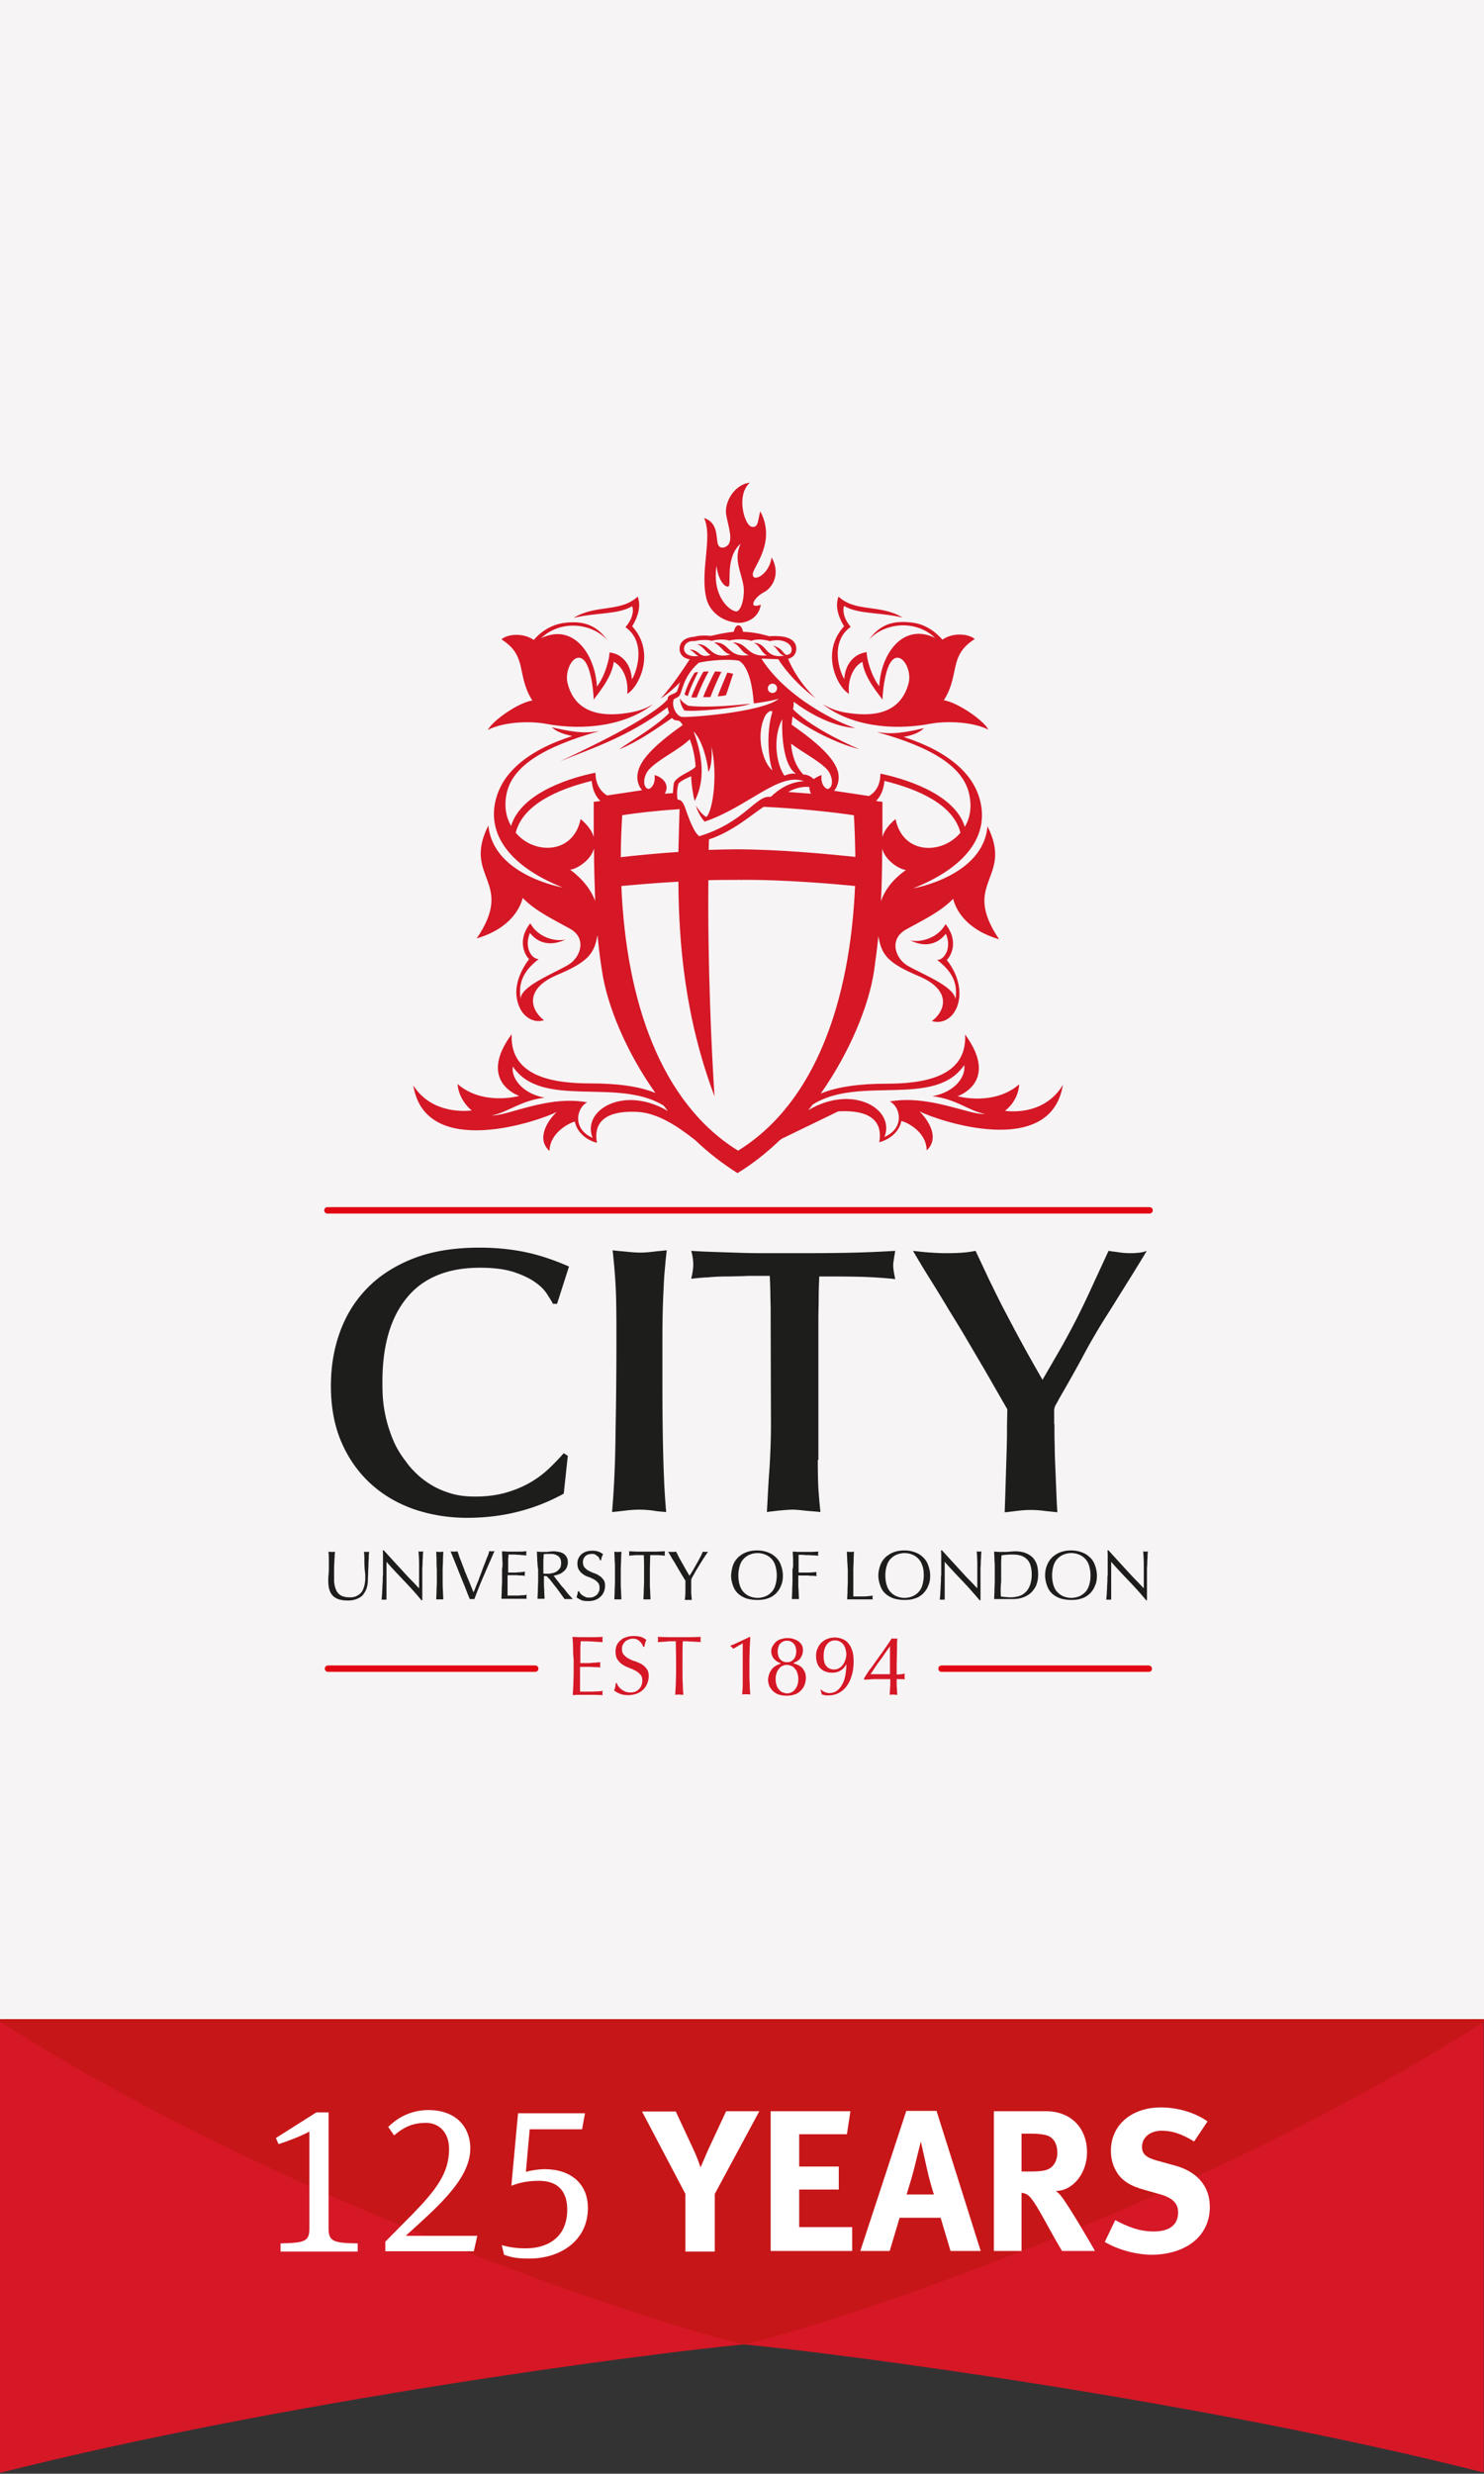 <svg version="1.1" id="Logo" xmlns="http://www.w3.org/2000/svg" x="0" y="0" viewBox="0 0 509.9 849.6" xml:space="preserve"><rect x="0" y="0" width="509.9" height="849.6" fill="#333333" stroke="none"/><style>.st1{fill:#d51726}</style><title>city-university-london-full</title><path fill="#f7f4f5" d="M0 0h509.9v693.5H0z"/><path class="st1" d="M239.9 230.8l-1.2.2c-2.2 3.4-2.9 5.6-3.5 7.5.3.2.6.4 1.1.6 1.1-3.4 2.9-7 3.6-8.3m4.2 8.6c.8-2.2 3-7.3 3.8-8.6 0 0-1.1-.2-2.2-.2-1.2 2.1-3.6 7.4-4.1 8.8.8.1 1.6 0 2.5 0m-4.7.1c1.1-2.9 2.6-6.2 4.1-8.9 0 0-1.3 0-1.8.1-1.6 2.5-3.8 7.6-4.2 8.8 0-.1.5.2 1.9 0m66.3 138.8c3.4 1.5 5.6 8.9-1.8 12.2 3.8-9.6-10.9-18.3-26.2-9.2.5-.6 1-1.2 1.5-1.9 15.9-10.2 42 1.3 52.1-13.6.6 3.9-3 9.2-10.9 10.7 8.3 1 12.4 5 18 6.1-5.4.4-19.1-6.7-32.7-4.3m-52.1 16.9c-26.7-16.5-38.5-51.7-40.1-90.9 3.3-.3 10.9-1 19.6-1.5.1 20.9 2.2 46.7 12.4 73.7-1-15.1-2.4-45.5-2.1-74.2 3.4-.1 6.8-.1 10.1-.1l.2-.1.2.1c15.1-.2 34 1.5 39.9 2.1-1.7 39.2-13.5 74.4-40.2 90.9m-50-4.4c-7.4-3.3-5.2-10.7-1.8-12.2-13.6-2.5-27.3 4.7-32.8 4.5 5.6-1.1 9.8-5.1 18.1-6.1-7.9-1.5-11.5-6.9-10.9-10.7 10 14.8 35.9 3.6 51.8 13.4.5.6 1 1.3 1.5 1.9-15.2-9-29.7-.3-25.9 9.2M213.8 280c4.8-.8 12.1-1.6 19.7-2.1-.1 4.4-.3 9.3-.4 14.7-7.6.5-14.4 1.2-19.8 1.8 0-4.8.2-9.6.5-14.4m9.1-15.6c3.2-3.6 10.5-6.9 14.1-10.5 1.1 2.8 1.8 6.1 2 9.4-1.3 1.7-5.9 2.9-7.4 5.4-.2.9-.3 2.2-.4 3.7-.9.1-1.8.1-2.8.2 1.8-3-.5-5.6-3.5-6.4.4 3-1.1 4.6-2.1 4.8-2.2-.6-1.7-4.6.1-6.6m11.2-18.2c-2-.6-3.4-3.9-2.6-6 .4-.4 1.2-.5 1.8-1.1 1.2-1.1 1-6.4 6.8-11.5 4.2-.9 10.3-1.3 13.7-.7.4.2 4.3 1.8 5.2 14.7 4.5-.6 6.8-1.1 8.6-1.6-6 4.8-32.2 6.6-33.5 6.2m4.5-26c1.9-.4 4.3-.6 6-.1 1.1-.4 4.2-.7 6-.1 2.8-.7 6.2-.4 7.6.1 1.7-.8 4.9-.4 6.3.1 4.9-1.2 7.5 1.2 7.5 2.8 0 1.1-.3 1.4-.9 1.7-2 1.1-1.4-2-5.7-3 1.9.9 2 3 4.1 3.5-7 1.1-5.6-4.4-10.6-4.4 2.2.6 2.5 3.3 4.6 4.3-7.1.7-6.5-4.6-11.8-4.4 2.6.8 2.8 3.4 5.6 4.3-7.6 1-6.4-4.7-12-4.3 2.7 1.2 3.1 3.5 5.7 4.1-7.1 1.9-6.9-4-11.5-3.5 2.1.5 3 2.9 4.7 3.6-4 1.5-3.8-1.9-7.3-1.8 1.3.5 1.8 1.6 3.1 2.2-6.8.9-6-5.6-1.4-5.1m26.8 14.6c.9 0 1.6.7 1.6 1.6 0 .9-.7 1.6-1.6 1.6-.9 0-1.6-.7-1.6-1.6 0-.9.8-1.6 1.6-1.6m8.1 30.9c-2.4-.1-2.7.3-4 .7-3.3-5-3.7-14-.7-19.4-.3 6.7.7 16.3 4.7 18.7m10.8-1.3c1.8 2.1 2.3 6 .1 6.6-1-.2-2.5-1.8-2.1-4.8-1 .3-1.9.8-2.7 1.4-.8-.8-2.1-1.6-3.6-1.6-2.8-3-3.9-6.8-4.2-10.6 3.9 3 9.7 5.9 12.5 9m-6.2 5.9c0 .7.1 1.5.6 2.3-2.7-.2-5.3-.4-7.9-.6 3.1-1.7 5.7-1.9 7.3-1.7m-12.7-5.7c-3.2-2.5-5.8-11.6-2.7-18.3.7-1.8 2.9-2.9 2.6-1.5-1.8 5.8-1.6 14.8.1 19.8m-26.7 10.5c2.9-5.6 3.6-13.2-.4-23.9 3 2.9 4.8 10.3 5.1 13.9 1-1.4 1.4-5.8 1-8.8 2.3 9.3.6 22.2-1.7 24.3-1.5-.8-2.7-2.5-3.6-3.9.7 2.5 2.2 4.6 3 5.5 14.8-5 25.6-17.1 34.1-13.9-4.7.3-8.2 2.4-11.4 5.4-5-.8-8.8 8.7-24.5 13.5-2-1.2-4.1-7.5-4.9-9.8-.8-2.2-1.5-2.7-2.6-2.8-.4-2.3 0-4.7.4-5.6 0 0 1.2-1.2 4.3-2.4 0 2.5.7 6.9 1.2 8.5m54.7 4.9c.3 4.8.4 9.6.5 14.3-9.9-1-24.9-2.5-40.3-2.6-3.4 0-6.8.1-10.1.2 0-1.2.1-2.4.1-3.6 8.4-2.8 14.9-8.7 18.8-11.2 11.3.5 23.8 1.8 31 2.9m-89.4-4.6v12.1c-.5-1.9-1.9-4-4.5-6.2-2.5 12.2-16 12.3-22.3 4.7 2.4-9.6 14.3-14.9 26.1-17.8.3 3.2 1.4 5.4 3 6.9-.8.1-1.6.2-2.3.3m-8.1 23.3c2.1-.2 7-3 8.2-7.3 0 6.2.2 12.1.4 18-1.4-3.6-4-7.3-8.6-10.7m108-30.5c11.8 2.9 23.7 8.2 26.1 17.8-6.3 7.6-19.8 7.6-22.3-4.7-2.6 2.2-4 4.3-4.5 6.2v-12.1c-.7-.1-1.5-.2-2.2-.3 1.5-1.5 2.6-3.7 2.9-6.9m-1.2 41.3c.3-5.9.4-11.8.4-18 1.2 4.2 6 7.1 8.2 7.3-4.7 3.3-7.3 7-8.6 10.7m42.6 72c1.3-.9 4.6-4.1 4.9-9.1-8.7 7.6-21.2 4.1-21.2 4.1s14.6-4.8 2.6-21.2c.8 15-15.1 16.9-27.2 16.9-8.7 0-16.7 1-22.4 3.4 10.1-14.4 16.5-30.2 18.3-42 .6-4.2 1.1-8.1 1.5-12l.1.4c1.1 6.2 3.5 8.9 13.9 13.3s9.8 11.2 4.4 15.4c8.1 2.3 13.8-10 5.1-21 .9-.7 4.6-5.9-.4-12.3-2.6 4.7-8.4 6.4-12.1 5.6 7.7 3.7 11.5-1.5 12.2-2.3 2.1 4.9-.5 9-3 9 4.3 3.3 7.3 7.2 6.3 13.4-.8-4.5-11-8.3-16.4-11.4-4.2-2.4-6.6-9-.7-12.4 5.9-3.3 11.8-6 16.3-10.6.8 3.2 3.9 10.4 15.8 13.9-13.4-19.8 5.1-20.7-4-38.8-1.5 17.2-25.5 21.3-25.5 21.3 20-8 26.3-19.7 22.6-31.4-2.4-7.7-9.9-15.4-25.9-20.6 3.2-.6 5.4-1.5 7-3-9.5 2.2-12.2 1.9-16.3 1.3 19.6 5.4 29.8 12.2 31.8 21.3 1 4.5.3 8.3-1.5 11.3-3.6-11.9-22.2-16.9-29-18.3 0 3.9-1.6 6.3-3.9 7.7l-12-1.8c1.2-1.5 1.9-3.7 1.4-6.2-.9-3.9-4.9-8.8-16-16.5.1-1 .2-1.9.3-2.8 4.9 3.9 14.4 9 22.9 11.2-6.7-2.9-17.4-8.3-22.7-13.7 0-.2 0-.4.1-.6.1-.7.1-1.3.1-2 9.7 7.3 18.1 9 21.1 9-4.7-1.3-23.3-9.8-32.2-23.8 1.9.1 3.9.1 5.8.2 1 1.6 5.2 7.8 12.8 13.4-6.8-6.5-9.4-13.5-9.4-13.5h-.1c2.5-.6 2.9-2.5 2.9-3.5 0-1.5-.7-4.8-9-4.3h-.4c-1.4-.4-4.7-1.4-8.9-1.5-.4-2.4-2.3-3.5-3.2 0-3.3.3-6.5 1.1-7.8 1.4-1.9-.2-4.2-.2-5.7.3-3.6.2-5.1 2.1-5.1 4-.1 1.8 1.2 3.5 3.5 3.7-1.2 1.9-5.9 9.1-10 13.5 2.8-1.7 6.4-5.3 6.4-5.3l.3-.5c-.4 1.4-.8 2.6-1.1 3.4-.6.6-1.8 1-2 1.1-.2.1-1.2.5-1.2 1.3v.3c-5.9 6.6-27.9 17-37 21.3 10-4.2 23-8.1 37-18.6.1.8.3 1.4.5 2-5.1 5.1-12.6 9.2-17.2 12.5 7.1-2.9 13.8-7.8 18.2-10.8.3.3.6.6.9.7.3.1 1.3.2 1.6.3.4.3.8.8 1.2 1.4-10.6 7.5-14.5 12.2-15.4 16.1-.6 2.5.1 4.8 1.4 6.3l-12 1.8c-2.3-1.4-4-3.9-4-7.8-6.8 1.3-25.4 6.3-29 18.3-1.7-3-2.5-6.8-1.5-11.3 2-9.1 12.2-15.8 31.8-21.3-4.1.6-6.8.9-16.3-1.3 1.6 1.5 3.9 2.3 7 3-16.1 5.2-23.5 12.9-25.9 20.6-3.7 11.6 2.7 23.4 22.6 31.4 0 0-23.9-4.1-25.5-21.3-9.1 18.1 9.4 19-4 38.8 11.8-3.5 15-10.7 15.8-13.9 4.5 4.6 10.4 7.3 16.3 10.6s3.5 10-.7 12.4c-5.3 3.1-16.2 7.3-16.3 11.6-1.1-6.2 1.9-10.3 6.2-13.6-2.5 0-5.1-4.1-3-9 .6.8 4.4 5.9 12.2 2.3-3.7.8-9.5-.8-12.1-5.6-5 6.4-1.3 11.6-.4 12.3-1.5 2-7.2 9.9-2.7 17.7 1 1.7 3.9 4.5 7.8 3.3-5.3-4.2-6-11.1 4.4-15.5s12.8-7.1 13.9-13.3l.1-.4c.4 3.9.8 7.8 1.5 12 1.7 11.9 8.2 27.8 18.4 42.2-5.7-2.4-13.6-3.3-22.2-3.3-12 0-27.9-1.9-27.2-16.9-12 16.3 2.6 21.2 2.6 21.2s-12.5 3.5-21.2-4.1c.4 4.9 3.7 8.2 4.9 9.1-1.1.1-13.5 1.7-20.1-8.6 4.2 25.7 43.2 12.2 49.3 9.1-2.5 2.3-7.5 8.9-2.5 13.4.1-6.4 7-9.7 8.7-10.1.8 4 4.4 6.5 7.6 7.3-.8-4.3-.2-11.4 14.1-10.6 6.9.4 13.7 5 19.3 9.4l.5.4c4.4 4.2 9.3 8 14.4 11.2 5.1-3.1 9.9-6.9 14.3-11.1.3-.2.6-.5.9-.7l19.4-9.4c14.3-.8 14.9 6.3 14.1 10.6 3.2-.8 6.8-3.3 7.6-7.3 1.8.4 8.6 3.6 8.7 10.1 4.9-4.6-.1-11.1-2.5-13.4 6.1 3.1 45.1 16.6 49.3-9.1-6.4 10.7-18.7 9.1-19.9 8.9m-52.1-136.4c-4.8-.5-7.3-1.4-10.6-3.3 9.3 7.3 23.5 9.3 36.9 6.8 5.8-1.1 14.8-.7 20.1 2-1.7-3.3-10.7-9.4-15.3-10.1 5.6-8.9 1.5-15.3 10.6-21-1.6-1.6-7.1-2.6-11.1.2-1.9-2.2-5.5-5.4-10.7-5.9-6.3-.7-10.7.6-14.6 6 5.2-5.9 16-7.2 22.8-.7-10.9-5.3-18.6 5.2-19.2 16.6-2.9-3.8-4.4-9.8-4.3-11.7-3.9.4-7.4 3.7-7.7 9.2-1.4-1.9-5.3-12.6 2.2-17.9-2.2-2.5-2.9-5.3-2.3-7.2 4.8 2.9 12.1 2.1 20.1 4-7.7-4.7-16.1-1.7-22-7.2-1.3 3.5.1 7.2 1.9 10.2-8.3 9.1-2.2 21 1.7 23.2-.5-4.2 1.1-9.2 4.6-11 .8 5.9 6 11.5 6.9 13 .1-2.9 1.1-14.7 5.3-14.4 2.6.2 4.6 5.1 3.7 8.7-1.3 4.9-5 12.1-19 10.5m-43.8-6.3c.5-1.2 1.6-4.7 2.5-7.4l-2-.4c-1.2 2.9-3.1 7.4-3.3 8.1.7.1 2.3-.2 2.8-.3m-61.8 9.8c13.4 2.5 27.6.5 36.9-6.8-3.2 1.9-5.8 2.7-10.6 3.3-14 1.6-17.7-5.6-18.9-10.5-.9-3.5 1.1-8.5 3.7-8.7 4.2-.3 5.2 11.5 5.3 14.4.9-1.5 6.1-7.1 6.9-13 3.5 1.9 5.1 6.8 4.6 11 3.9-2.2 10-14.1 1.7-23.2 1.8-2.9 3.2-6.7 1.9-10.2-5.9 5.5-14.3 2.6-22 7.3 8-1.9 15.3-1.1 20.1-4 .7 1.9-.1 4.7-2.3 7.2 7.5 5.3 3.6 16 2.2 17.9-.3-5.5-3.8-8.9-7.7-9.2.1 1.8-1.4 7.9-4.3 11.7-.7-11.4-8.3-21.9-19.2-16.6 6.8-6.5 17.6-5.2 22.8.7-3.9-5.4-8.4-6.7-14.6-6-5.2.6-8.9 3.7-10.7 5.9-4.1-2.8-9.5-1.8-11.1-.2 9.1 5.7 5 12.1 10.6 21-4.6.6-13.6 6.8-15.3 10.1 5.2-2.7 14.1-3.2 20-2.1m70.2-6.9c-3.8.4-13.9 1.5-21.3.7-1.1-.6-2-1.2-2.9-2.5.1 1.8.8 3 1.5 4.1 3.5.6 20.1-1 22.7-2.3m-11.6-47.4c.5 4.9 2.9 7.6 4.1 7.1 1.1-.5-1.3-9.9 4.2-14.7-2.5 5.2 0 9.3.9 14.2.6 3.3-.4 8.1-2 9-1.7.8-9-4.4-7.2-15.6m-3.5 11.2c1.1 4.6 5.4 8 10.8 8.4 2.6.2 7.2-1.4 7.9-6.2-4.6 1.6-2.3-2.5.9-4.2 3.2-1.6 6-6.4 2.8-12.1-.8 6.3-7.1 9-6.4 5.4.5-2.5 8-11.1 2.5-21.2-.8 3-.6 5.9-3 5.3-2.4-.6-5.4-10.7-.6-15.1-5.2.5-8.8 6.7-8.1 10.9.7 4.2 2.8 9.4 0 11-1.5.9-2.6.2-2.9-1-.6-2.4.1-7.2-4.7-8.8 3.1 6.5-1.5 18.2.8 27.6"/><path d="M191.4 447.8H190c-.4-.8-1.1-1.9-2-3.3-.9-1.4-2.2-2.8-4.1-4.1-1.8-1.3-4.3-2.5-7.3-3.5-3.1-1-6.9-1.5-11.7-1.5-11 0-19.4 3.4-25 10.2-5.7 6.8-8.5 16.5-8.5 29 0 1.1 0 2.7.1 4.7s.4 4.3.9 6.7c.5 2.5 1.3 5.1 2.4 7.9 1.1 2.8 2.6 5.4 4.7 8.1 1.1 1.6 2.5 3.1 4 4.5s3.3 2.7 5.2 3.8c1.9 1.1 4.1 2 6.5 2.7 2.4.7 5.1 1 8.1 1 4 0 7.6-.5 10.7-1.4 3.1-.9 5.9-2.1 8.3-3.5 2.4-1.4 4.5-3 6.4-4.8 1.8-1.7 3.5-3.5 5-5.2l1.4.9-1.4 13c-10 5.5-21 8.3-33.2 8.3-6.4 0-12.4-1-18.1-2.9-5.7-2-10.6-4.8-14.9-8.7-4.2-3.8-7.6-8.5-10.1-14.2-2.5-5.7-3.7-12.2-3.7-19.5 0-6.6 1-12.7 3.1-18.5 2.1-5.8 5.2-10.8 9.4-15.1 4.2-4.3 9.5-7.7 15.9-10.2 6.4-2.5 14-3.7 22.7-3.7 5.4 0 10.6.5 15.5 1.5s10 2.7 15.2 5l-4.1 12.8zm20.4 11.9c0-4.2 0-8.7-.1-13.5-.1-4.8-.5-10.4-1.2-16.8 1.2.2 2.8.3 4.8.5s3.5.3 4.5.3c1.5 0 3-.1 4.6-.3 1.6-.2 3.1-.3 4.7-.5-.3 2.4-.6 5.6-.9 9.4-.2 3.8-.4 7.8-.5 12.1-.1 4.3-.1 8.5-.1 12.8V475c0 9.8.1 18.3.3 25.5.2 7.2.5 13.5 1 18.8-1.5-.1-3-.2-4.6-.5-1.6-.2-3.1-.3-4.6-.3-1.5 0-3.1.1-4.7.3-1.7.2-3.2.4-4.7.5.7-7.9 1.1-16.9 1.2-27.3.2-10.2.3-21 .3-32.3zm69.2 41.7c0 5 .1 8.8.3 11.3.2 2.6.4 4.8.6 6.6-1.9-.2-3.8-.3-5.6-.5-1.8-.2-3.1-.3-3.9-.3-1.1 0-2.3.1-3.5.2-1.2.1-3 .3-5.4.6.3-5 .5-10 .9-15 .3-5 .5-10 .5-15l-.1-36.6c0-2.4 0-4.8-.1-7.2 0-2.4-.1-4.8-.2-7.3h-6.6c-.3 0-1.2 0-2.8.1-1.6 0-3.4.1-5.4.1-2.1 0-4.2.1-6.4.3-2.2.1-4.2.3-5.8.5.4-1.7.7-3.4.7-4.8 0-1.5-.2-3.1-.7-4.8 2.6.2 5.4.3 8.5.4 3 .1 6.1.2 9.2.3 3.1.1 6.1.1 9.1.1h8.3c5.5 0 11.1 0 16.9-.1 5.8-.1 11.8-.3 18.1-.7-.4 2.4-.7 4.1-.7 5 0 .7.1 1.4.2 2.1.1.7.3 1.6.5 2.6-3.9-.4-8.1-.7-12.6-.8-4.5-.1-9-.1-13.5-.1-.1 2.4-.2 4.8-.2 7.2 0 2.4-.1 4.9-.1 7.5v48.3zm81.3-12.3c0 2.8 0 5.4.1 7.7 0 2.3.1 4.7.2 7 .1 2.4.2 4.8.3 7.3.1 2.5.2 5.3.4 8.3-1.5-.2-3-.3-4.6-.5-1.5-.2-3.1-.3-4.6-.3-1.3 0-2.8.1-4.5.3-1.7.2-3.1.4-4.4.5.1-2.5.2-5.4.3-8.7.1-3.3.2-6.6.3-9.8.1-3.3.2-6.4.2-9.4s.1-5.5.1-7.5l-7.7-13.4c-1.7-2.9-3.6-6.1-5.7-9.7-2.1-3.6-4.3-7.2-6.6-10.9a512 512 0 0 0-6.6-10.8c-2.2-3.5-4.1-6.7-5.8-9.6 2.4.3 4.5.5 6.1.6 1.6.1 3.2.2 4.7.2 1.6 0 3.3 0 5.1-.1 1.8-.1 3.7-.3 5.6-.7 1.7 3.6 3.3 7 4.8 10.2 1.6 3.2 3.2 6.6 5 10 1.8 3.4 3.7 7.1 5.8 10.9 2.1 3.9 4.6 8.3 7.4 13.2 2.8-4.8 5.1-8.8 7-12.1 1.8-3.3 3.5-6.4 5-9.4s3.1-6.3 4.7-9.8c1.6-3.5 3.6-7.8 6-13 1 .2 2.2.3 3.5.5 1.3.2 2.6.3 4.1.3 1.3 0 2.4-.1 3.2-.2.8-.1 1.6-.3 2.3-.6-.5.9-1.4 2.4-2.7 4.5-1.3 2.1-2.6 4.3-4.1 6.6-1.4 2.3-2.8 4.5-4.1 6.6-1.3 2.1-2.2 3.5-2.7 4.3-3 4.7-5.8 9.5-8.4 14.4-2.6 4.8-5.3 9.6-8.1 14.4-.4.8-.8 1.5-1.2 2.2-.4.7-.5 1.4-.5 2v4.5zm-237.1 46.3c0-1.2-.1-2.1-.1-2.5.2 0 .3.1.5.1h.5c.2 0 .4 0 .7-.1 0 .6-.1 1.2-.1 2s-.1 1.6-.1 2.5c0 .9-.1 1.8-.1 2.7 0 .9-.1 1.8-.1 2.7 0 1.1-.2 2-.5 2.9-.3.8-.8 1.6-1.3 2.2-.6.6-1.3 1-2.1 1.3-.8.3-1.8.5-2.9.5-2.4 0-4.1-.5-5.2-1.6-1.1-1.1-1.6-2.8-1.6-5.2 0-.8 0-1.4.1-2 0-.6.1-1.2.1-1.8v-3.6c0-1-.1-1.9-.1-2.6.2 0 .4.1.6.1h1.1c.2 0 .3-.1.5-.1 0 .4-.1.8-.1 1.4 0 .6-.1 1.2-.1 1.9s-.1 1.5-.1 2.3v4.3c0 .6.1 1.2.2 1.7.1.6.3 1.1.5 1.6s.5.9.9 1.3.9.7 1.5.9c.6.2 1.4.3 2.3.3.9 0 1.6-.1 2.2-.4.6-.3 1.1-.6 1.5-1 .4-.4.7-.9.9-1.4.2-.5.4-1.1.5-1.7.1-.6.2-1.2.2-1.8v-1.6c-.3-2.3-.3-4.1-.3-5.3zm13.8 7.7c-2.1-2.2-4.2-4.4-6.2-6.7v13h-1.7c0-.2.1-.5.1-.9s.1-.9.1-1.5.1-1.3.1-2 .1-1.4.1-2.1c0-.7 0-1.4.1-2.1V535c0-1.1 0-1.9-.1-2.5h.4c1 1.1 2 2.2 3.1 3.4l3.3 3.6c1.1 1.2 2.1 2.3 3.1 3.3s1.8 1.9 2.6 2.7v-8.2c0-1.6-.1-3.1-.2-4.5.3.1.6.1.8.1.2 0 .4 0 .8-.1 0 .4-.1.9-.1 1.6s-.1 1.5-.1 2.3c0 .8-.1 1.6-.1 2.3v10.6h-.3c-1.7-2.1-3.7-4.3-5.8-6.5zm11-7.1c0-1-.1-2-.1-3.1.2 0 .4.1.6.1h1.2c.2 0 .4-.1.6-.1 0 1.1-.1 2.1-.1 3.1s-.1 2-.1 3.1v4.1c0 1.1 0 2.1.1 3.1 0 1 .1 2 .1 3h-2.4c0-1 .1-2 .1-3s.1-2.1.1-3.1v-4.1c-.1-1.1-.1-2.1-.1-3.1zm10.1 9.9c-.5-1.3-1.1-2.7-1.7-4.2l-1.8-4.5c-.6-1.5-1.2-3-1.8-4.4.2 0 .4.1.6.1h1.2c.2 0 .4-.1.6-.1.4 1.1.7 2.2 1.2 3.3.4 1.2.9 2.3 1.3 3.5l1.5 3.6c.5 1.2 1 2.5 1.5 3.7.3-.7.6-1.4.9-2.2s.7-1.6 1-2.5c.3-.9.7-1.8 1-2.7.3-.9.7-1.8 1-2.6.3-.8.6-1.6.9-2.3.3-.7.5-1.3.6-1.9.4.1.6.1.9.1.2 0 .5 0 .9-.1-1.2 2.8-2.4 5.5-3.6 8.3-1.2 2.7-2.3 5.5-3.3 8.2h-1.6c-.3-.8-.8-1.9-1.3-3.3zm12.5-10c0-1-.1-2-.1-3.1.7 0 1.4.1 2.1.1h4.2c.7 0 1.4-.1 2.1-.1 0 .2-.1.5-.1.7 0 .2 0 .5.1.7-.5 0-1-.1-1.4-.1-.4 0-.9-.1-1.3-.1-.5 0-1-.1-1.5-.1h-2c0 .5 0 1-.1 1.5v4.7h1.9c.6 0 1.1 0 1.5-.1.5 0 .9 0 1.3-.1.4 0 .8-.1 1.1-.1 0 .2-.1.5-.1.7 0 .2 0 .5.1.7-.4 0-.9-.1-1.5-.1s-1.1-.1-1.7-.1h-2.8v7h3.5c.6 0 1.1-.1 1.7-.1.5 0 1-.1 1.4-.2 0 .1-.1.2-.1.4v.4c0 .3 0 .5.1.6h-8.7c0-1 .1-2 .1-3.1 0-1 .1-2 .1-3.1v-4.1c.2-.8.2-1.8.1-2.9zm12 .1c0-1-.1-2-.1-3.1.5 0 .9.1 1.4.1h1.4c.5 0 .9 0 1.4-.1.4 0 .9-.1 1.4-.1.7 0 1.3.1 1.9.2.6.1 1.1.3 1.6.6s.8.7 1.1 1.2c.3.5.4 1.1.4 1.8 0 .8-.2 1.4-.5 2-.3.6-.8 1-1.3 1.4-.5.4-1 .6-1.6.8-.6.2-1.1.3-1.5.4.2.2.5.6.8 1 .3.4.7.9 1.1 1.4.4.5.8 1.1 1.3 1.6s.9 1.1 1.3 1.6.8 1 1.2 1.4c.4.4.7.8.9 1H194c-.2-.3-.6-.8-1.1-1.5-.5-.7-1-1.4-1.6-2.2-.6-.8-1.2-1.5-1.8-2.3-.6-.8-1.2-1.4-1.7-1.9h-.9v1.7c0 1.1 0 2.1.1 3.1 0 1 .1 2 .1 3h-2.4c0-1 .1-2 .1-3s.1-2.1.1-3.1v-4.1c-.2-.9-.2-1.9-.3-2.9zm2.8 4.5h.9c.5 0 1-.1 1.5-.2s1-.3 1.5-.6c.4-.3.8-.7 1.1-1.1.3-.5.4-1.1.4-1.8 0-.6-.1-1.1-.3-1.5-.2-.4-.5-.7-.9-1-.4-.2-.8-.4-1.2-.5-.4-.1-.9-.1-1.3-.1h-1.4c-.4 0-.7.1-.9.1 0 .9-.1 1.7-.1 2.6v4c.2.1.4.1.7.1zm11.9 6.6c.2.3.5.6.8.8.3.2.7.4 1.1.6.4.2.9.2 1.4.2.5 0 1-.1 1.4-.3.4-.2.8-.4 1.1-.7.3-.3.5-.7.7-1.1.2-.4.2-.9.2-1.4 0-.7-.2-1.3-.6-1.7-.4-.4-.8-.8-1.4-1.1-.6-.3-1.2-.6-1.8-.8-.6-.2-1.3-.5-1.8-.9-.6-.4-1-.8-1.4-1.4-.4-.6-.6-1.3-.6-2.3 0-.7.1-1.3.4-1.8.2-.6.6-1 1-1.4.5-.4 1-.7 1.6-.9.6-.2 1.4-.3 2.2-.3.8 0 1.4.1 2 .3.6.2 1.1.5 1.6.9-.1.3-.3.6-.4.9s-.2.7-.3 1.2h-.3c-.1-.2-.2-.5-.3-.7-.1-.3-.3-.5-.6-.7-.2-.2-.5-.4-.8-.6-.3-.2-.7-.2-1.2-.2-.4 0-.9.1-1.2.2-.4.1-.7.3-1 .6-.3.3-.5.6-.6.9-.2.4-.2.8-.2 1.2 0 .8.2 1.3.6 1.8.4.4.8.8 1.4 1.1.6.3 1.2.6 1.8.8.6.2 1.3.5 1.8.9.6.3 1 .8 1.4 1.3.4.5.6 1.2.6 2.1 0 .7-.1 1.4-.4 2.1-.3.7-.6 1.2-1.2 1.7-.5.5-1.1.9-1.8 1.1-.7.3-1.6.4-2.5.4-1 0-1.8-.1-2.4-.4-.6-.3-1.1-.6-1.5-.9.1-.4.2-.7.3-1 .1-.3.1-.7.2-1.1h.3l.4.6zm11.9-11.1c0-1-.1-2-.1-3.1.2 0 .4.1.6.1h1.2c.2 0 .4-.1.6-.1 0 1.1-.1 2.1-.1 3.1s-.1 2-.1 3.1v4.1c0 1.1 0 2.1.1 3.1 0 1 .1 2 .1 3h-2.4c0-1 .1-2 .1-3s.1-2.1.1-3.1v-4.1c0-1.1 0-2.1-.1-3.1zm10-1.9h-2.7c-.5 0-.9.1-1.3.1s-.8.1-1.1.1c.1-.3.1-.5.1-.8 0-.2 0-.4-.1-.7 1.1 0 2.1.1 3.1.1h6.2c1 0 2-.1 3.1-.1-.1.3-.1.6-.1.8 0 .2 0 .5.1.7-.3 0-.7-.1-1.1-.1-.4 0-.9-.1-1.3-.1h-2.7c0 1.6-.1 3.3-.1 5v4.1c0 1.1 0 2.1.1 3.1 0 1 .1 2 .1 3h-2.4c0-1 .1-2 .1-3s.1-2.1.1-3.1v-4.1c0-1.7 0-3.3-.1-5zm13.4 7.3c-.3-.5-.7-1.1-1-1.7-.4-.6-.8-1.3-1.2-2-.4-.7-.8-1.4-1.2-2-.4-.6-.7-1.2-1-1.7-.3-.5-.5-.9-.7-1.1.2 0 .4.1.7.1h1.4c.2 0 .4-.1.7-.1.7 1.4 1.4 2.8 2.2 4.1.7 1.3 1.5 2.7 2.4 4.2.4-.6.8-1.2 1.2-1.9l1.2-2.1c.4-.7.8-1.4 1.2-2.2.4-.7.7-1.4 1-2.1.4.1.7.1.9.1.2 0 .5 0 .9-.1-.8 1.2-1.5 2.2-2.1 3.2-.6.9-1.1 1.8-1.6 2.6s-.9 1.5-1.2 2.1c-.4.6-.7 1.2-.9 1.7v3.9c0 .6 0 1.2.1 1.8 0 .6.1 1 .1 1.3h-2.4c.1-.8.2-1.8.2-3v-3.7c-.4-.5-.6-.9-.9-1.4zm17.3-3.9c.4-1.1 1.1-2 1.8-2.7.8-.7 1.7-1.3 2.8-1.7 1.1-.4 2.3-.6 3.6-.6 1.3 0 2.5.2 3.6.6 1.1.4 2 .9 2.8 1.7.8.7 1.4 1.6 1.8 2.7.4 1.1.7 2.3.7 3.6 0 1.4-.2 2.6-.7 3.6-.4 1.1-1.1 2-1.8 2.7-.8.7-1.7 1.3-2.8 1.6-1.1.4-2.3.5-3.6.5-1.3 0-2.5-.2-3.6-.5-1.1-.4-2-.9-2.8-1.6-.8-.7-1.4-1.6-1.8-2.7-.4-1.1-.7-2.3-.7-3.6.1-1.3.3-2.5.7-3.6zm14.5.2c-.3-1-.8-1.8-1.4-2.4-.6-.6-1.3-1.1-2.1-1.4-.8-.3-1.7-.5-2.6-.5-.9 0-1.8.2-2.6.5s-1.5.8-2.1 1.4c-.6.6-1.1 1.4-1.4 2.4-.3 1-.5 2.1-.5 3.4s.2 2.5.5 3.4c.3 1 .8 1.8 1.4 2.4.6.6 1.3 1.1 2.1 1.4.8.3 1.7.5 2.6.5.9 0 1.8-.2 2.6-.5s1.5-.8 2.1-1.4c.6-.6 1.1-1.4 1.4-2.4.3-1 .5-2.1.5-3.4s-.2-2.4-.5-3.4zm6.1-1.7c0-1-.1-2-.1-3.1.7 0 1.4.1 2.1.1h4.3c.7 0 1.5-.1 2.4-.1 0 .2-.1.5-.1.7 0 .2 0 .5.1.7-.4 0-1-.1-1.6-.1-.6 0-1.2-.1-1.9-.1-.6 0-1.2 0-1.8-.1h-1.5v6.1h3.1c1 0 2-.1 3.1-.2-.1.2-.1.5-.1.7 0 .2 0 .5.1.7-.4 0-.9-.1-1.4-.1-.5 0-1 0-1.6-.1h-3.3v2c0 1.1 0 2.1.1 3.1 0 1 .1 2 .1 3h-2.4c0-1 .1-2 .1-3s.1-2.1.1-3.1V539c.3-1 .2-2 .2-3zm18.6 0c0-1-.1-2-.1-3.1.2 0 .4.1.6.1h1.2c.2 0 .4-.1.6-.1 0 1.1-.1 2.1-.1 3.1s-.1 2-.1 3.1v9.2h3.3c1 0 2.2-.1 3.4-.3-.1.3-.1.5-.1.7 0 .2 0 .4.1.6h-8.8c0-1 .1-2 .1-3s.1-2.1.1-3.1v-4.1c-.1-1.1-.1-2.1-.2-3.1zm11.4 1.5c.4-1.1 1.1-2 1.8-2.7.8-.7 1.7-1.3 2.8-1.7 1.1-.4 2.3-.6 3.6-.6 1.3 0 2.5.2 3.6.6 1.1.4 2 .9 2.8 1.7.8.7 1.4 1.6 1.8 2.7.4 1.1.7 2.3.7 3.6 0 1.4-.2 2.6-.7 3.6-.4 1.1-1.1 2-1.8 2.7-.8.7-1.7 1.3-2.8 1.6-1.1.4-2.3.5-3.6.5-1.3 0-2.5-.2-3.6-.5-1.1-.4-2-.9-2.8-1.6-.8-.7-1.4-1.6-1.8-2.7-.4-1.1-.7-2.3-.7-3.6 0-1.3.3-2.5.7-3.6zm14.4.2c-.3-1-.8-1.8-1.4-2.4-.6-.6-1.3-1.1-2.1-1.4-.8-.3-1.7-.5-2.6-.5-.9 0-1.8.2-2.6.5s-1.5.8-2.1 1.4c-.6.6-1.1 1.4-1.4 2.4-.3 1-.5 2.1-.5 3.4s.2 2.5.5 3.4c.3 1 .8 1.8 1.4 2.4.6.6 1.3 1.1 2.1 1.4.8.3 1.7.5 2.6.5.9 0 1.8-.2 2.6-.5s1.5-.8 2.1-1.4c.6-.6 1.1-1.4 1.4-2.4.3-1 .5-2.1.5-3.4s-.1-2.4-.5-3.4zm13.9 5.4c-2.1-2.2-4.2-4.4-6.2-6.7v13h-1.7c0-.2.1-.5.1-.9s.1-.9.1-1.5.1-1.3.1-2 .1-1.4.1-2.1c0-.7 0-1.4.1-2.1V535c0-1.1 0-1.9-.1-2.5h.4c1 1.1 2 2.2 3.1 3.4l3.3 3.6c1.1 1.2 2.1 2.3 3.1 3.3s1.8 1.9 2.6 2.7v-8.2c0-1.6-.1-3.1-.2-4.5.3.1.6.1.8.1.2 0 .4 0 .8-.1 0 .4-.1.9-.1 1.6 0 .7-.1 1.5-.1 2.3 0 .8-.1 1.6-.1 2.3v10.6h-.3c-1.8-2.1-3.7-4.3-5.8-6.5zm10.9-7.1c0-1-.1-2-.1-3.1.6 0 1.2.1 1.8.1h1.8c.6 0 1.2 0 1.8-.1.6 0 1.2-.1 1.8-.1 1.4 0 2.6.2 3.6.6 1 .4 1.8.9 2.5 1.6.6.7 1.1 1.5 1.4 2.5.3 1 .4 2.1.4 3.3 0 1.6-.3 2.9-.8 4-.6 1.1-1.3 2-2.1 2.6-.9.7-1.8 1.1-2.8 1.4-1 .3-2 .4-3 .4h-6.4c0-1 .1-2 .1-3s.1-2.1.1-3.1V539c0-1 0-2-.1-3zm2.2 12.3c.3.1.8.1 1.4.2.6 0 1.2.1 1.8.1.9 0 1.8-.1 2.6-.3.9-.2 1.7-.6 2.4-1.2s1.3-1.4 1.7-2.4c.4-1 .7-2.3.7-3.9 0-1.4-.2-2.5-.5-3.4-.3-.9-.8-1.6-1.4-2.1-.6-.5-1.3-.9-2.1-1.1-.8-.2-1.7-.3-2.7-.3-.7 0-1.4 0-2 .1-.6 0-1.2.1-1.7.2 0 .8-.1 1.6-.1 2.4v6.7c-.2 1.6-.2 3.3-.1 5zm15.9-10.8c.4-1.1 1.1-2 1.8-2.7.8-.7 1.7-1.3 2.8-1.7 1.1-.4 2.3-.6 3.6-.6 1.3 0 2.5.2 3.6.6 1.1.4 2 .9 2.8 1.7.8.7 1.4 1.6 1.8 2.7.4 1.1.7 2.3.7 3.6 0 1.4-.2 2.6-.7 3.6-.4 1.1-1.1 2-1.8 2.7-.8.7-1.7 1.3-2.8 1.6-1.1.4-2.3.5-3.6.5-1.3 0-2.5-.2-3.6-.5-1.1-.4-2-.9-2.8-1.6-.8-.7-1.4-1.6-1.8-2.7-.4-1.1-.7-2.3-.7-3.6 0-1.3.2-2.5.7-3.6zm14.4.2c-.3-1-.8-1.8-1.4-2.4-.6-.6-1.3-1.1-2.1-1.4-.8-.3-1.7-.5-2.6-.5-.9 0-1.8.2-2.6.5s-1.5.8-2.1 1.4c-.6.6-1.1 1.4-1.4 2.4-.3 1-.5 2.1-.5 3.4s.2 2.5.5 3.4c.3 1 .8 1.8 1.4 2.4.6.6 1.3 1.1 2.1 1.4.8.3 1.7.5 2.6.5.9 0 1.8-.2 2.6-.5s1.5-.8 2.1-1.4c.6-.6 1.1-1.4 1.4-2.4.3-1 .5-2.1.5-3.4s-.2-2.4-.5-3.4zm13.8 5.4c-2.1-2.2-4.2-4.4-6.2-6.7v13h-1.7c0-.2.1-.5.1-.9s.1-.9.1-1.5.1-1.3.1-2 .1-1.4.1-2.1c0-.7 0-1.4.1-2.1V535c0-1.1 0-1.9-.1-2.5h.4c1 1.1 2 2.2 3.1 3.4l3.3 3.6c1.1 1.2 2.1 2.3 3.1 3.3s1.8 1.9 2.6 2.7v-8.2c0-1.6-.1-3.1-.2-4.5.3.1.6.1.8.1.2 0 .4 0 .8-.1 0 .4-.1.9-.1 1.6 0 .7-.1 1.5-.1 2.3 0 .8-.1 1.6-.1 2.3v10.6h-.3c-1.7-2.1-3.7-4.3-5.8-6.5z" fill="#1d1d1b"/><path class="st1" d="M299.5 572.6c.9-1.3 1.8-2.5 2.7-3.8.9-1.2 1.6-2.3 2.4-3.4.7-1 1.3-1.9 1.8-2.7.4.1.7.1 1 .1.3 0 .6 0 .9-.1-.1 1.3-.1 2.7-.1 4.3 0 1.6-.1 3.2-.1 4.9v3.2c.6 0 1.1 0 1.6-.1s.9-.1 1.2-.2c-.1.4-.1.7-.1 1s0 .6.1 1c-.3-.1-.7-.1-1.2-.1h-1.6v1.2c0 .8 0 1.5.1 2.3 0 .8.1 1.4.1 1.9-.4 0-.8-.1-1.3-.1s-.9 0-1.3.1c0-.5.1-1.1.1-1.9.1-.8.1-1.5.1-2.3v-1.2h-4.5c-.9 0-1.8 0-2.6.1-.8 0-1.4.1-1.9.1v-.5c.8-1.3 1.6-2.6 2.6-3.8m6.3-7.2c-.4.6-.9 1.3-1.5 2.1-.6.9-1.2 1.8-1.9 2.7-.7.9-1.3 1.8-1.9 2.7-.6.9-1 1.6-1.4 2.1h6.7v-9.6zm-22.3 15.8c.5.2 1 .3 1.5.3 1 0 1.9-.3 2.7-.9.7-.6 1.3-1.3 1.8-2.3.5-.9.8-2 1-3.1.2-1.2.3-2.3.3-3.5h-.1c-.4.8-1 1.5-1.8 2s-1.7.8-2.9.8c-1.7 0-3.1-.5-4.1-1.5-1-1-1.5-2.4-1.5-4.3 0-.9.1-1.7.5-2.5.3-.7.7-1.4 1.3-2 .6-.5 1.2-1 2-1.3.8-.3 1.7-.5 2.7-.5.9 0 1.7.2 2.5.5s1.5.8 2 1.4c.6.7 1.1 1.5 1.4 2.6.4 1 .5 2.3.5 3.9s-.2 3.1-.6 4.5c-.4 1.4-.9 2.6-1.7 3.7-.7 1-1.6 1.8-2.7 2.4-1.1.6-2.3.9-3.6.9-.5 0-1 0-1.4-.1-.4-.1-.7-.2-.9-.2-.1-.2-.1-.5-.2-.8-.1-.3-.2-.6-.3-.8l.1-.1c.6.4 1 .7 1.5.9m6.2-16.5c-.7-.8-1.6-1.3-2.8-1.3-1.2 0-2.1.5-2.8 1.4-.7.9-1.1 2.2-1.1 3.9 0 1.7.3 2.9 1 3.6.6.7 1.5 1.1 2.6 1.1.7 0 1.3-.2 1.8-.5s.9-.7 1.3-1.2c.3-.5.6-1.1.8-1.7.2-.7.3-1.3.3-2-.1-1.3-.4-2.4-1.1-3.3m-24.7 8.9c.6-1 1.7-1.7 3.2-2.2v-.2c-.4-.1-.7-.2-1.1-.5-.4-.2-.7-.5-1-.8-.3-.3-.6-.7-.8-1.2-.2-.5-.3-1-.3-1.5 0-.6.1-1.2.4-1.7.3-.5.6-1 1.1-1.5s1-.8 1.7-1c.7-.2 1.4-.4 2.2-.4 1 0 1.8.1 2.5.4.7.2 1.3.6 1.7.9.4.4.8.8 1 1.3.2.5.3 1 .3 1.6 0 .9-.3 1.8-.8 2.6s-1.3 1.3-2.4 1.7v.2c.3.1.7.2 1.2.4s.9.5 1.4.8c.4.4.8.9 1.1 1.5.3.6.5 1.3.5 2.2 0 1-.2 1.8-.5 2.6s-.8 1.4-1.4 2c-.6.6-1.3 1-2.1 1.2-.8.3-1.6.4-2.5.4-.9 0-1.8-.1-2.5-.3-.8-.2-1.5-.6-2.1-1.1-.6-.5-1-1.1-1.4-1.8-.3-.7-.5-1.5-.5-2.4.1-1.2.4-2.2 1.1-3.2m8.4-7.8c-.1-.4-.3-.8-.6-1.2-.3-.3-.6-.6-1-.8-.4-.2-.9-.3-1.4-.3-.5 0-1 .1-1.4.3-.4.2-.7.5-1 .8-.3.3-.4.7-.6 1.2-.1.4-.2.9-.2 1.4 0 .5.1 1 .2 1.4.1.5.3.8.6 1.2.2.3.6.6 1 .8.4.2.9.3 1.4.3.6 0 1-.1 1.4-.3.4-.2.7-.5 1-.8.3-.3.4-.7.6-1.2.1-.5.2-.9.2-1.4 0-.5-.1-1-.2-1.4m.6 8.9c-.2-.6-.4-1.1-.8-1.5-.3-.4-.7-.8-1.2-1-.5-.2-1-.4-1.6-.4-.6 0-1.1.1-1.6.4-.5.2-.9.6-1.2 1-.3.4-.6.9-.8 1.5-.2.6-.3 1.2-.3 2 0 .7.1 1.4.3 2 .2.6.4 1.1.8 1.5.3.4.7.8 1.2 1 .5.2 1 .4 1.6.4.6 0 1.1-.1 1.6-.4.5-.2.9-.6 1.2-1 .3-.4.6-.9.8-1.5.2-.6.3-1.2.3-2 0-.7-.1-1.4-.3-2m-22.1-8.4c-.2-.4-.5-.7-.9-.9v-.2c1.1-.4 2.2-.9 3.4-1.5 1.1-.5 2.2-1 3.2-1.5l.2.1c-.1 1.3-.1 2.5-.2 3.8 0 1.2-.1 2.5-.1 3.8v4.8c0 1.3 0 2.5.1 3.7 0 1.2.1 2.4.2 3.6-.2 0-.5-.1-.7-.1h-1.4c-.2 0-.4 0-.7.1.1-1.2.2-2.4.2-3.6v-14l-3.3 1.9zm-19.7-2.6h-1.6c-.5 0-1.1 0-1.6.1-.5 0-1.1.1-1.6.1s-1 .1-1.4.1c.1-.3.1-.7.1-.9 0-.2 0-.5-.1-.9 1.3 0 2.5.1 3.7.1h7.4c1.2 0 2.5-.1 3.7-.1-.1.4-.1.7-.1.9 0 .2 0 .5.1.9-.4-.1-.9-.1-1.4-.1-.5 0-1-.1-1.6-.1-.5 0-1.1 0-1.6-.1h-1.6c-.1 2-.1 4-.1 6v5c0 1.3 0 2.5.1 3.8 0 1.2.1 2.4.2 3.6-.4 0-.9-.1-1.4-.1-.5 0-1 0-1.4.1.1-1.2.1-2.4.2-3.6 0-1.2.1-2.5.1-3.8v-5c0-2-.1-4-.1-6m-19.6 15.6c.3.4.6.7 1 1 .4.3.8.5 1.3.7.5.2 1.1.3 1.7.3.6 0 1.2-.1 1.7-.3.5-.2.9-.5 1.3-.9s.6-.8.8-1.3c.2-.5.3-1 .3-1.6 0-.9-.2-1.6-.7-2.1-.5-.5-1-1-1.7-1.3-.7-.4-1.4-.7-2.2-1-.8-.3-1.5-.6-2.2-1.1-.7-.4-1.2-1-1.7-1.7s-.7-1.6-.7-2.7c0-.8.1-1.5.4-2.2.3-.7.7-1.2 1.3-1.7.5-.5 1.2-.9 2-1.1.8-.3 1.6-.4 2.6-.4.9 0 1.7.1 2.4.3.7.2 1.3.6 1.9 1-.2.3-.3.7-.4 1-.1.4-.2.8-.3 1.4h-.4c-.1-.3-.2-.6-.4-.9-.2-.3-.4-.6-.7-.9-.3-.3-.6-.5-1-.7-.4-.2-.8-.3-1.4-.3-.5 0-1 .1-1.5.3-.5.2-.9.4-1.2.7-.3.3-.6.7-.8 1.1-.2.4-.3.9-.3 1.4 0 .9.2 1.6.7 2.1.5.5 1 1 1.7 1.3.7.4 1.4.7 2.2.9.8.3 1.5.6 2.2 1 .7.4 1.2.9 1.7 1.6.5.6.7 1.5.7 2.5 0 .9-.2 1.7-.5 2.5s-.8 1.5-1.4 2.1c-.6.6-1.3 1-2.2 1.4-.9.3-1.9.5-3 .5-1.2 0-2.2-.2-2.9-.5-.7-.3-1.4-.7-1.9-1.1.2-.4.3-.8.4-1.2.1-.4.1-.8.2-1.4h.3c.2.6.4 1 .7 1.3m-15.7-13.4c0-1.2-.1-2.5-.2-3.7.9 0 1.7.1 2.6.1h5.2c.8 0 1.7-.1 2.6-.1-.1.3-.1.6-.1.9 0 .3 0 .6.1.9-.6 0-1.2-.1-1.7-.1s-1.1-.1-1.6-.1c-.6 0-1.2-.1-1.9-.1h-2.4c0 .6 0 1.2-.1 1.8v5.7h2.3c.7 0 1.3 0 1.8-.1.6 0 1.1-.1 1.5-.1.5 0 .9-.1 1.3-.1-.1.3-.1.6-.1.9 0 .3 0 .6.1.9-.5-.1-1.1-.1-1.7-.1-.7 0-1.3-.1-2-.1h-3.3v8.5h4.2c.7 0 1.4-.1 2-.1.6 0 1.2-.1 1.6-.2 0 .1-.1.3-.1.4v.4c0 .3 0 .6.1.7-.9 0-1.7-.1-2.6-.1h-5.1c-.9 0-1.7 0-2.6.1.1-1.2.1-2.5.2-3.7 0-1.2.1-2.5.1-3.7v-5c-.2-1.4-.2-2.7-.2-3.9"/><path d="M183.9 574.2h-71.2c-.6 0-1.1-.5-1.1-1.1s.5-1.1 1.1-1.1h71.2c.6 0 1.1.5 1.1 1.1s-.5 1.1-1.1 1.1zm210.8 0h-71.2c-.6 0-1.1-.5-1.1-1.1 0-.6.5-1.1 1.1-1.1h71.2c.6 0 1.1.5 1.1 1.1.1.6-.4 1.1-1.1 1.1zm.3-157.4H112.5c-.6 0-1.1-.5-1.1-1.1 0-.6.5-1.1 1.1-1.1H395c.6 0 1.1.5 1.1 1.1 0 .6-.5 1.1-1.1 1.1z" fill="#e20613"/><path class="st1" d="M255.6 805.2c33.9 3.2 157.1 19.4 254.2 44V693.5H0v155.8c97.3-24.6 221.6-40.9 255.6-44.1z"/><path d="M0 694.4c97.3 61.9 221.6 102.7 255.6 110.8 34-8 156.8-48.9 254.3-110.8v-.9H0v.9z" fill="#c71618"/><path d="M415.7 758c0-7.1-4.3-12.2-12.2-14.3l-5.8-1.6c-4-1.1-5.3-2.3-5.3-4.8 0-3.2 2.8-5.5 6.7-5.5 3.6 0 6.8 1 11.2 3.7l4.6-6.9c-4.2-3-10.2-4.8-16-4.8-10.2 0-17.2 6.1-17.2 14.9 0 2.7.7 5.2 2 7.3 1.7 2.9 4.7 4.8 9.5 6.1l5.3 1.5c4.3 1.2 6.3 3.1 6.3 6.2 0 4.3-2.9 6.6-8.4 6.6-4.8 0-8.7-1.5-13.2-3.9l-3.6 7.5c4.8 2.8 10.9 4.4 16.4 4.4 11.8-.2 19.7-6.6 19.7-16.4m-52.4-18.6c0 2-.7 3.7-1.9 4.8-1.3 1.2-3.1 1.6-7.3 1.6H351v-13h3.5c2.3 0 4.4.3 5.5.7 2.2.9 3.3 3 3.3 5.9m13 33.8c-1.7-3-9-15.5-11.5-18.7-.6-.8-1-1.2-2-2 5.9-.1 10.7-6.1 10.7-13.3 0-8.4-5.6-14.1-14.1-14.1h-17.9v48h9.5v-20c.6.1 1 .2 1.5.4 1.7.8 3.2 3.1 7.9 11.7 1.9 3.4 2.6 4.7 4.5 7.9h11.4zm-55.4-19.5h-9.4c1-3.2 1.7-5.5 2.6-8.9.8-3.2 2-8.2 2.3-9.3l1.9 8.5c.7 3.4 2.2 8.7 2.6 9.7m16.1 19.5L321.8 725h-10.4l-15.8 48.1h10.1l3.4-11.4h14.1l3.4 11.4H337zm-44.2 0v-8.3h-18.2V752h13.6v-7.9h-13.6V733H291l1.2-7.9h-27.4v48h28zm-31.9-48.1h-11.4l-6.2 13.3c-1 2.3-2 4.6-2.6 6-.6-1.8-1.2-3.5-2.4-6.1l-6.1-13.1h-11.6l14.9 28.3v19.8h10.1v-19.8l15.3-28.4zM202 758.3c0-8.3-5.9-13.3-14.9-13.3-1.9 0-4.4.4-6.4.9l1.3-14.6h18l1-5.5h-23l-2.3 24.9c2.8-1.1 5.8-1.7 9.5-1.7 6.5 0 9.7 3.6 9.7 9.9 0 9.5-6.7 13.3-14.3 13.3-3.3 0-5.6-.4-8.2-1.1l.8 3.3c2.5.9 4.4 1.3 8.5 1.3 10.5.1 20.3-5.9 20.3-17.4m-54.8-33.6c-5.6 0-10.3 2.3-13.8 5.8l2 2.9c3-2.5 5.9-4.3 11-4.3 4.4 0 7.9 3.2 7.9 9 0 8.4-4.7 14.3-12.8 22.6l-9.1 9.2v3.3h30.4l1.2-5.3h-24.6l4.4-4c9.8-8.9 17.8-17.1 17.8-26.1-.1-7.7-5.3-13.1-14.4-13.1m-34.3.8h-4.2l-13.9 8.8.9 2.1c3.2-1 7.6-2.7 10.6-4.3v33.3c0 4.5-1.7 4.9-9.9 5.1v2.8h26.5v-2.8c-8.2-.1-10-.7-10-5v-40z" fill="#fff"/></svg>